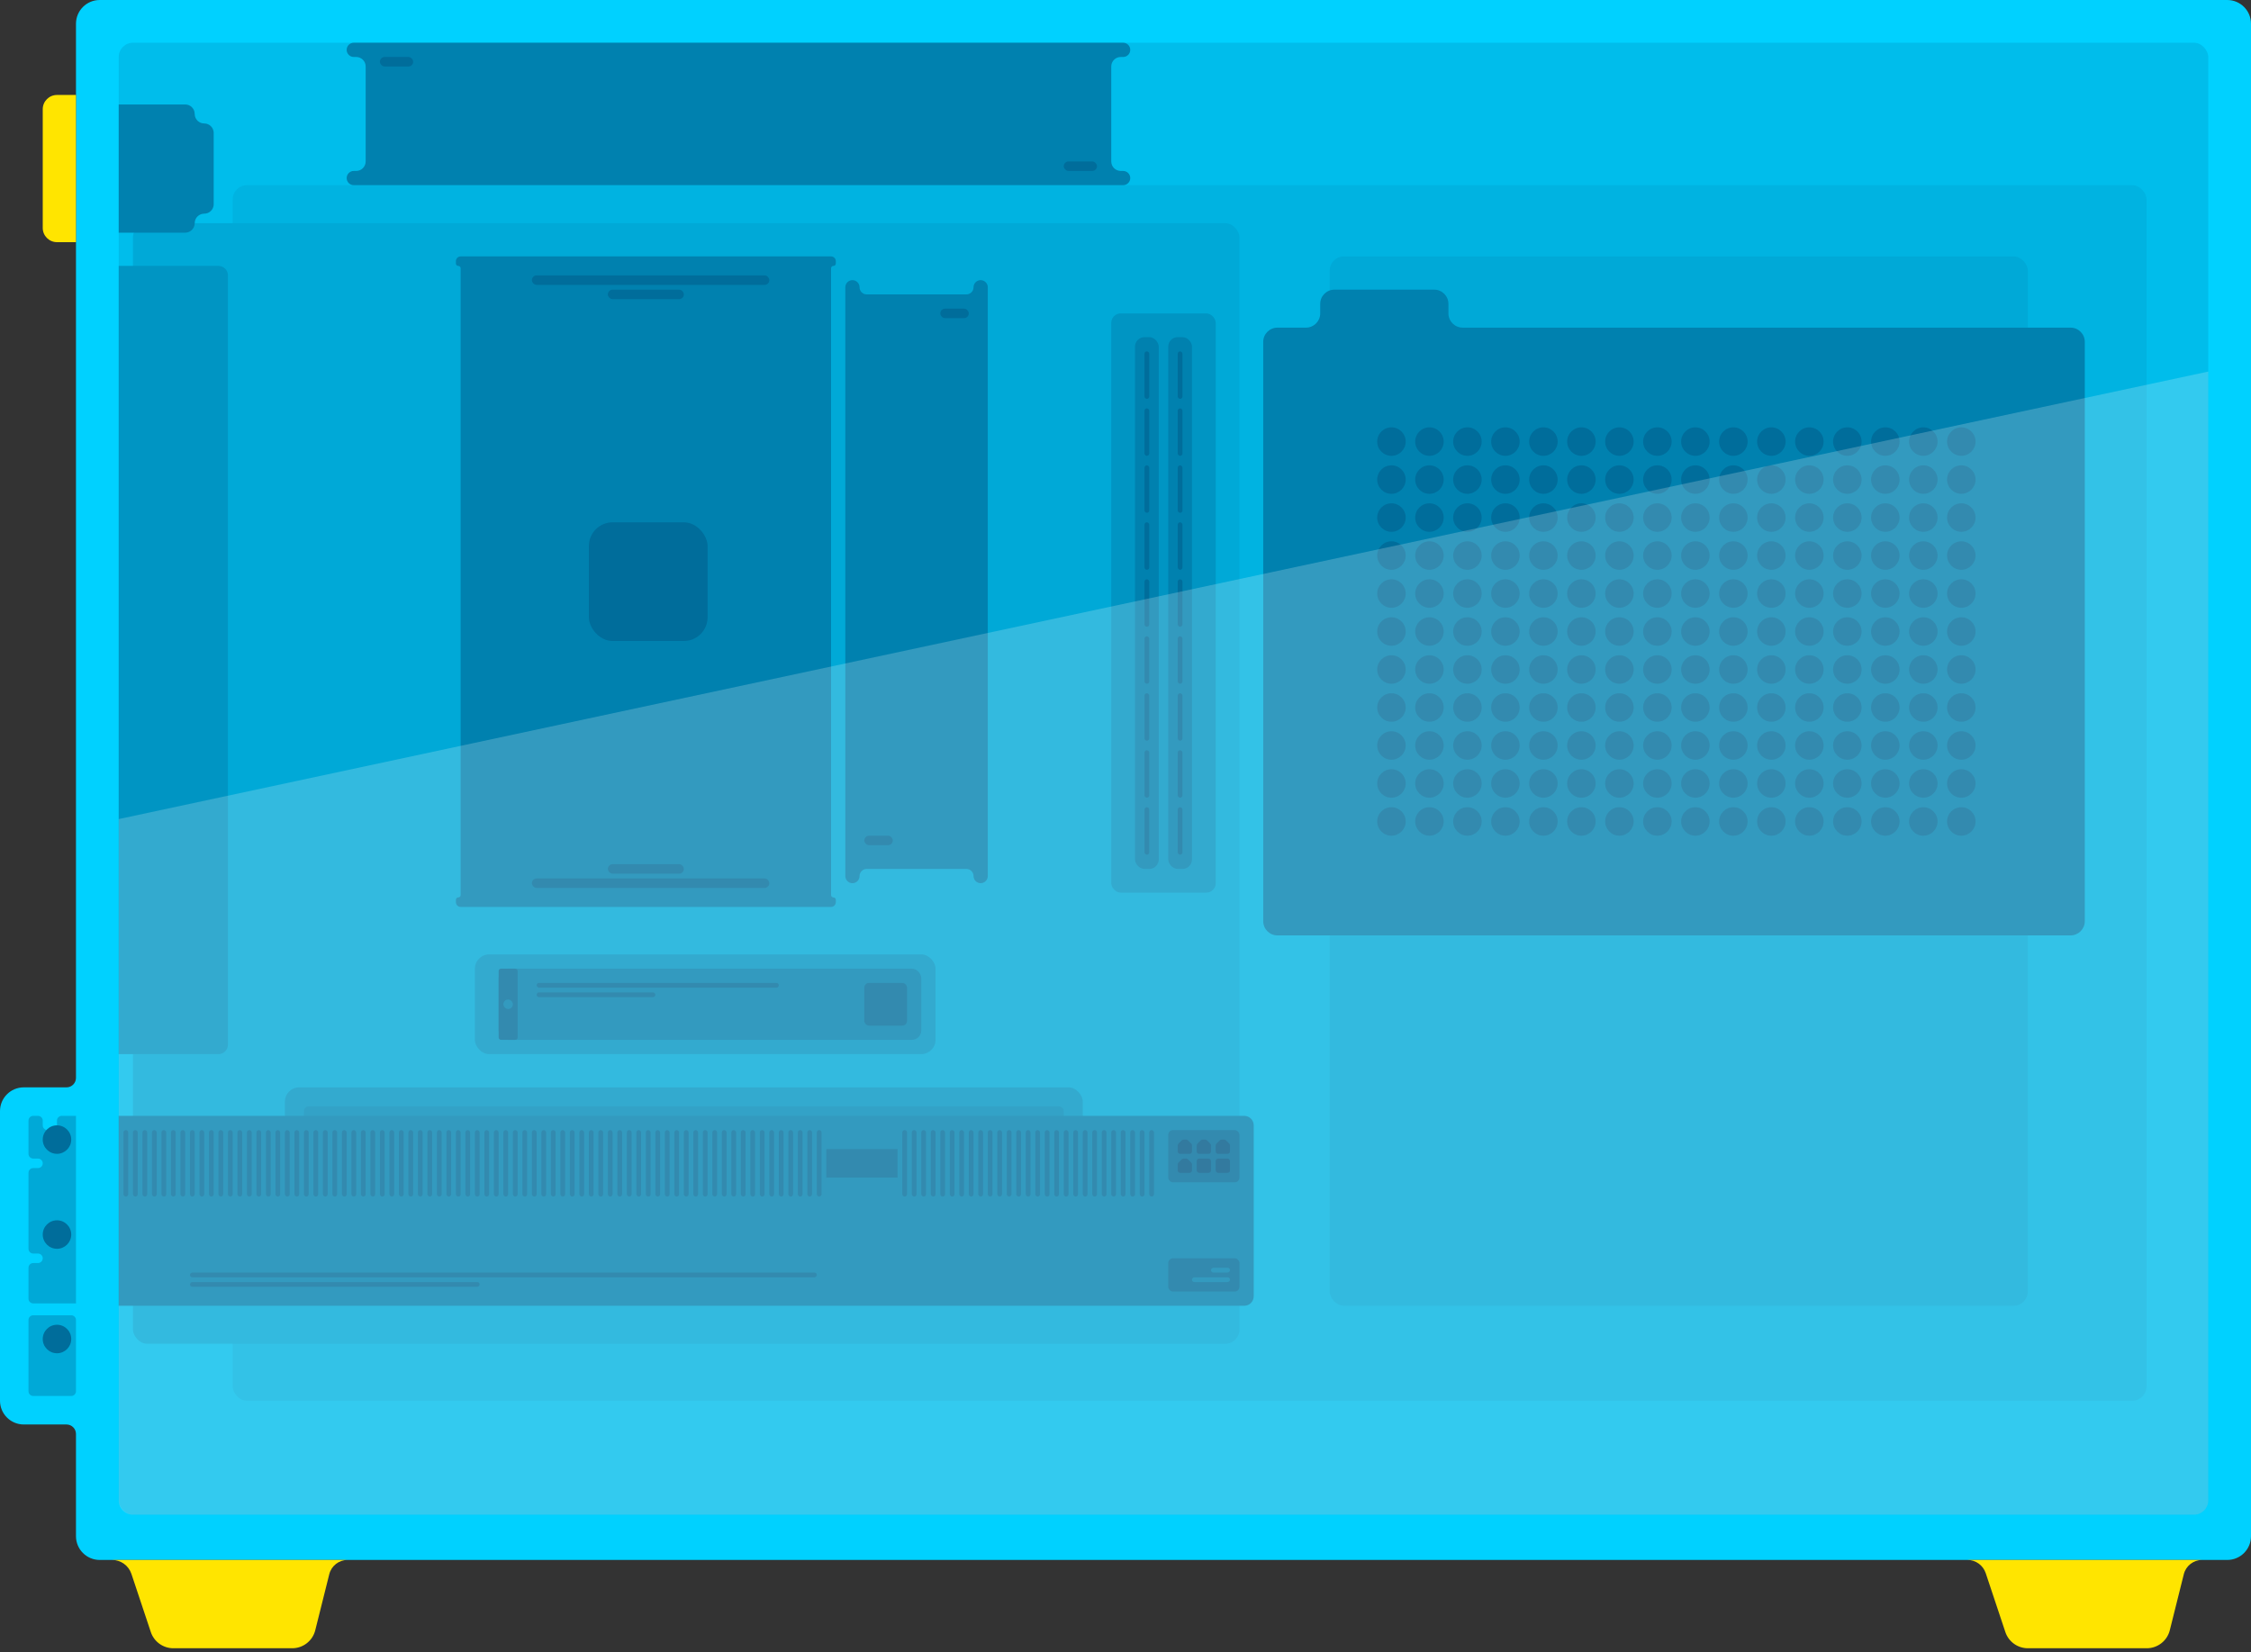 <svg width="474" height="348" viewBox="0 0 474 348" fill="none" xmlns="http://www.w3.org/2000/svg">
<rect x="0" y="0" width="474" height="348" fill="#333333" stroke="none"/>
<path d="M16 5C16 2.239 18.239 0 21 0H469C471.761 0 474 2.239 474 5V323.53C474 326.291 471.761 328.53 469 328.53H461.103H417.712H70.586H27.195H21C18.239 328.53 16 326.291 16 323.53V302C16 300.895 15.105 300 14 300H5C2.239 300 0 297.761 0 295V234C0 231.239 2.239 229 5 229H14C15.105 229 16 228.105 16 227V5Z" fill="#00D1FF"/>
<path d="M414.29 328.53H463.702C461.88 328.53 460.293 329.769 459.851 331.537L456.9 343.339C456.344 345.564 454.344 347.126 452.05 347.126H427.014C424.862 347.126 422.951 345.749 422.271 343.707L418.136 331.302C417.584 329.647 416.035 328.53 414.29 328.53Z" fill="#FFE500"/>
<path d="M23.596 328.53H73.186C71.364 328.53 69.776 329.769 69.335 331.537L66.384 343.338C65.828 345.564 63.828 347.126 61.533 347.126H36.498C34.346 347.126 32.435 345.749 31.755 343.707L27.676 331.47C27.09 329.714 25.447 328.53 23.596 328.53Z" fill="#FFE500"/>
<path d="M9 23C9 21.343 10.343 20 12 20H16V51H12C10.343 51 9 49.657 9 48V23Z" fill="#FFE500"/>
<rect x="25" y="9" width="440" height="310" rx="3" fill="#00BDEB"/>
<rect x="49" y="39" width="403" height="256" rx="3" fill="#00B3E1"/>
<rect x="280" y="54" width="147" height="221" rx="3" fill="#00A9D7"/>
<rect x="28" y="47" width="233" height="236" rx="3" fill="#00A9D7"/>
<rect x="60" y="229" width="168" height="18" rx="3" fill="#0095C3"/>
<rect x="64" y="233" width="160" height="8" rx="1" fill="#008BB9"/>
<rect x="100" y="201" width="97" height="21" rx="3" fill="#0095C3"/>
<rect x="105" y="204" width="89" height="15" rx="2" fill="#0081AF"/>
<rect x="105" y="204" width="4" height="15" rx="0.5" fill="#006D9B"/>
<rect x="106" y="210.5" width="2" height="2" rx="1" fill="#0081AF"/>
<rect x="182" y="207" width="9" height="9" rx="1" fill="#006D9B"/>
<rect x="113" y="209" width="25" height="1" rx="0.5" fill="#006D9B"/>
<rect x="113" y="207" width="51" height="1" rx="0.5" fill="#006D9B"/>
<path d="M73 10.5C73 9.672 73.672 9 74.5 9H236.5C237.328 9 238 9.672 238 10.5C238 11.328 237.328 12 236.5 12H236C234.895 12 234 12.895 234 14V34C234 35.105 234.895 36 236 36H236.5C237.328 36 238 36.672 238 37.5C238 38.328 237.328 39 236.5 39H74.5C73.672 39 73 38.328 73 37.5C73 36.672 73.672 36 74.5 36H75C76.105 36 77 35.105 77 34V14C77 12.895 76.105 12 75 12H74.5C73.672 12 73 11.328 73 10.5Z" fill="#0081AF"/>
<rect x="224" y="34" width="7" height="2" rx="1" fill="#006D9B"/>
<rect x="80" y="12" width="7" height="2" rx="1" fill="#006D9B"/>
<path d="M25 235H262C263.105 235 264 235.895 264 237V273C264 274.105 263.105 275 262 275H25V235Z" fill="#0081AF"/>
<rect x="242" y="238" width="1" height="14" rx="0.5" fill="#006D9B"/>
<rect x="240" y="238" width="1" height="14" rx="0.5" fill="#006D9B"/>
<rect x="238" y="238" width="1" height="14" rx="0.5" fill="#006D9B"/>
<rect x="236" y="238" width="1" height="14" rx="0.5" fill="#006D9B"/>
<rect x="234" y="238" width="1" height="14" rx="0.5" fill="#006D9B"/>
<rect x="232" y="238" width="1" height="14" rx="0.5" fill="#006D9B"/>
<rect x="230" y="238" width="1" height="14" rx="0.5" fill="#006D9B"/>
<rect x="228" y="238" width="1" height="14" rx="0.5" fill="#006D9B"/>
<rect x="226" y="238" width="1" height="14" rx="0.5" fill="#006D9B"/>
<rect x="224" y="238" width="1" height="14" rx="0.5" fill="#006D9B"/>
<rect x="222" y="238" width="1" height="14" rx="0.5" fill="#006D9B"/>
<rect x="220" y="238" width="1" height="14" rx="0.5" fill="#006D9B"/>
<rect x="218" y="238" width="1" height="14" rx="0.5" fill="#006D9B"/>
<rect x="216" y="238" width="1" height="14" rx="0.5" fill="#006D9B"/>
<rect x="214" y="238" width="1" height="14" rx="0.5" fill="#006D9B"/>
<rect x="212" y="238" width="1" height="14" rx="0.5" fill="#006D9B"/>
<rect x="210" y="238" width="1" height="14" rx="0.5" fill="#006D9B"/>
<rect x="208" y="238" width="1" height="14" rx="0.5" fill="#006D9B"/>
<rect x="206" y="238" width="1" height="14" rx="0.5" fill="#006D9B"/>
<rect x="204" y="238" width="1" height="14" rx="0.5" fill="#006D9B"/>
<rect x="202" y="238" width="1" height="14" rx="0.5" fill="#006D9B"/>
<rect x="200" y="238" width="1" height="14" rx="0.5" fill="#006D9B"/>
<rect x="198" y="238" width="1" height="14" rx="0.5" fill="#006D9B"/>
<rect x="196" y="238" width="1" height="14" rx="0.5" fill="#006D9B"/>
<rect x="194" y="238" width="1" height="14" rx="0.5" fill="#006D9B"/>
<rect x="192" y="238" width="1" height="14" rx="0.5" fill="#006D9B"/>
<rect x="190" y="238" width="1" height="14" rx="0.5" fill="#006D9B"/>
<rect x="174" y="242" width="15" height="6" fill="#006D9B"/>
<rect x="172" y="238" width="1" height="14" rx="0.5" fill="#006D9B"/>
<rect x="170" y="238" width="1" height="14" rx="0.5" fill="#006D9B"/>
<rect x="168" y="238" width="1" height="14" rx="0.5" fill="#006D9B"/>
<rect x="166" y="238" width="1" height="14" rx="0.5" fill="#006D9B"/>
<rect x="164" y="238" width="1" height="14" rx="0.5" fill="#006D9B"/>
<rect x="162" y="238" width="1" height="14" rx="0.5" fill="#006D9B"/>
<rect x="160" y="238" width="1" height="14" rx="0.5" fill="#006D9B"/>
<rect x="158" y="238" width="1" height="14" rx="0.5" fill="#006D9B"/>
<rect x="156" y="238" width="1" height="14" rx="0.5" fill="#006D9B"/>
<rect x="154" y="238" width="1" height="14" rx="0.5" fill="#006D9B"/>
<rect x="152" y="238" width="1" height="14" rx="0.5" fill="#006D9B"/>
<rect x="150" y="238" width="1" height="14" rx="0.5" fill="#006D9B"/>
<rect x="148" y="238" width="1" height="14" rx="0.5" fill="#006D9B"/>
<rect x="146" y="238" width="1" height="14" rx="0.5" fill="#006D9B"/>
<rect x="144" y="238" width="1" height="14" rx="0.5" fill="#006D9B"/>
<rect x="142" y="238" width="1" height="14" rx="0.5" fill="#006D9B"/>
<rect x="140" y="238" width="1" height="14" rx="0.5" fill="#006D9B"/>
<rect x="138" y="238" width="1" height="14" rx="0.5" fill="#006D9B"/>
<rect x="136" y="238" width="1" height="14" rx="0.5" fill="#006D9B"/>
<rect x="134" y="238" width="1" height="14" rx="0.5" fill="#006D9B"/>
<rect x="132" y="238" width="1" height="14" rx="0.5" fill="#006D9B"/>
<rect x="130" y="238" width="1" height="14" rx="0.5" fill="#006D9B"/>
<rect x="128" y="238" width="1" height="14" rx="0.5" fill="#006D9B"/>
<rect x="126" y="238" width="1" height="14" rx="0.5" fill="#006D9B"/>
<rect x="124" y="238" width="1" height="14" rx="0.5" fill="#006D9B"/>
<rect x="122" y="238" width="1" height="14" rx="0.5" fill="#006D9B"/>
<rect x="120" y="238" width="1" height="14" rx="0.5" fill="#006D9B"/>
<rect x="118" y="238" width="1" height="14" rx="0.5" fill="#006D9B"/>
<rect x="116" y="238" width="1" height="14" rx="0.5" fill="#006D9B"/>
<rect x="114" y="238" width="1" height="14" rx="0.5" fill="#006D9B"/>
<rect x="112" y="238" width="1" height="14" rx="0.5" fill="#006D9B"/>
<rect x="110" y="238" width="1" height="14" rx="0.5" fill="#006D9B"/>
<rect x="108" y="238" width="1" height="14" rx="0.5" fill="#006D9B"/>
<rect x="106" y="238" width="1" height="14" rx="0.5" fill="#006D9B"/>
<rect x="104" y="238" width="1" height="14" rx="0.5" fill="#006D9B"/>
<rect x="102" y="238" width="1" height="14" rx="0.5" fill="#006D9B"/>
<rect x="100" y="238" width="1" height="14" rx="0.5" fill="#006D9B"/>
<rect x="98" y="238" width="1" height="14" rx="0.5" fill="#006D9B"/>
<rect x="96" y="238" width="1" height="14" rx="0.5" fill="#006D9B"/>
<rect x="94" y="238" width="1" height="14" rx="0.5" fill="#006D9B"/>
<rect x="92" y="238" width="1" height="14" rx="0.5" fill="#006D9B"/>
<rect x="90" y="238" width="1" height="14" rx="0.5" fill="#006D9B"/>
<rect x="88" y="238" width="1" height="14" rx="0.5" fill="#006D9B"/>
<rect x="86" y="238" width="1" height="14" rx="0.5" fill="#006D9B"/>
<rect x="84" y="238" width="1" height="14" rx="0.5" fill="#006D9B"/>
<rect x="82" y="238" width="1" height="14" rx="0.5" fill="#006D9B"/>
<rect x="80" y="238" width="1" height="14" rx="0.5" fill="#006D9B"/>
<rect x="78" y="238" width="1" height="14" rx="0.5" fill="#006D9B"/>
<rect x="76" y="238" width="1" height="14" rx="0.5" fill="#006D9B"/>
<rect x="74" y="238" width="1" height="14" rx="0.5" fill="#006D9B"/>
<rect x="72" y="238" width="1" height="14" rx="0.5" fill="#006D9B"/>
<rect x="70" y="238" width="1" height="14" rx="0.5" fill="#006D9B"/>
<rect x="68" y="238" width="1" height="14" rx="0.5" fill="#006D9B"/>
<rect x="66" y="238" width="1" height="14" rx="0.5" fill="#006D9B"/>
<rect x="64" y="238" width="1" height="14" rx="0.5" fill="#006D9B"/>
<rect x="62" y="238" width="1" height="14" rx="0.5" fill="#006D9B"/>
<rect x="60" y="238" width="1" height="14" rx="0.5" fill="#006D9B"/>
<rect x="58" y="238" width="1" height="14" rx="0.5" fill="#006D9B"/>
<rect x="56" y="238" width="1" height="14" rx="0.5" fill="#006D9B"/>
<rect x="54" y="238" width="1" height="14" rx="0.5" fill="#006D9B"/>
<rect x="52" y="238" width="1" height="14" rx="0.5" fill="#006D9B"/>
<rect x="50" y="238" width="1" height="14" rx="0.5" fill="#006D9B"/>
<rect x="48" y="238" width="1" height="14" rx="0.5" fill="#006D9B"/>
<rect x="46" y="238" width="1" height="14" rx="0.5" fill="#006D9B"/>
<rect x="44" y="238" width="1" height="14" rx="0.5" fill="#006D9B"/>
<rect x="42" y="238" width="1" height="14" rx="0.5" fill="#006D9B"/>
<rect x="40" y="238" width="1" height="14" rx="0.5" fill="#006D9B"/>
<rect x="38" y="238" width="1" height="14" rx="0.5" fill="#006D9B"/>
<rect x="36" y="238" width="1" height="14" rx="0.5" fill="#006D9B"/>
<rect x="34" y="238" width="1" height="14" rx="0.5" fill="#006D9B"/>
<rect x="32" y="238" width="1" height="14" rx="0.5" fill="#006D9B"/>
<rect x="30" y="238" width="1" height="14" rx="0.5" fill="#006D9B"/>
<rect x="28" y="238" width="1" height="14" rx="0.5" fill="#006D9B"/>
<rect x="26" y="238" width="1" height="14" rx="0.5" fill="#006D9B"/>
<path d="M6 236C6 235.448 6.448 235 7 235H8C8.552 235 9 235.448 9 236V237C9 237.552 9.448 238 10 238H11C11.552 238 12 237.552 12 237V236C12 235.448 12.448 235 13 235H16V274.5H7C6.448 274.5 6 274.052 6 273.5V267C6 266.448 6.448 266 7 266H8C8.552 266 9 265.552 9 265C9 264.448 8.552 264 8 264H7C6.448 264 6 263.552 6 263V247C6 246.448 6.448 246 7 246H8C8.552 246 9 245.552 9 245C9 244.448 8.552 244 8 244H7C6.448 244 6 243.552 6 243V236Z" fill="#00A9D7"/>
<path d="M6 278C6 277.448 6.448 277 7 277H11H15C15.552 277 16 277.448 16 278V293C16 293.552 15.552 294 15 294H7C6.448 294 6 293.552 6 293V278Z" fill="#00A9D7"/>
<circle cx="12" cy="240" r="3" fill="#006D9B"/>
<circle cx="12" cy="260" r="3" fill="#006D9B"/>
<circle cx="12" cy="282" r="3" fill="#006D9B"/>
<rect x="246" y="238" width="15" height="11" rx="1" fill="#006D9B"/>
<rect x="256" y="244" width="3" height="3" rx="0.5" fill="#005987"/>
<rect x="252" y="244" width="3" height="3" rx="0.5" fill="#005987"/>
<path d="M248 245.207C248 245.074 248.053 244.947 248.146 244.854L248.854 244.146C248.947 244.053 249.074 244 249.207 244H249.793C249.926 244 250.053 244.053 250.146 244.146L250.854 244.854C250.947 244.947 251 245.074 251 245.207V246.5C251 246.776 250.776 247 250.5 247H248.5C248.224 247 248 246.776 248 246.5V245.207Z" fill="#005987"/>
<path d="M256 241.207C256 241.074 256.053 240.947 256.146 240.854L256.854 240.146C256.947 240.053 257.074 240 257.207 240H257.793C257.926 240 258.053 240.053 258.146 240.146L258.854 240.854C258.947 240.947 259 241.074 259 241.207V242.5C259 242.776 258.776 243 258.5 243H256.5C256.224 243 256 242.776 256 242.5V241.207Z" fill="#005987"/>
<path d="M252 241.207C252 241.074 252.053 240.947 252.146 240.854L252.854 240.146C252.947 240.053 253.074 240 253.207 240H253.793C253.926 240 254.053 240.053 254.146 240.146L254.854 240.854C254.947 240.947 255 241.074 255 241.207V242.5C255 242.776 254.776 243 254.5 243H252.5C252.224 243 252 242.776 252 242.5V241.207Z" fill="#005987"/>
<path d="M248 241.207C248 241.074 248.053 240.947 248.146 240.854L248.854 240.146C248.947 240.053 249.074 240 249.207 240H249.793C249.926 240 250.053 240.053 250.146 240.146L250.854 240.854C250.947 240.947 251 241.074 251 241.207V242.5C251 242.776 250.776 243 250.5 243H248.5C248.224 243 248 242.776 248 242.5V241.207Z" fill="#005987"/>
<rect x="246" y="265" width="15" height="7" rx="1" fill="#006D9B"/>
<rect x="251" y="270" width="1" height="8" rx="0.5" transform="rotate(-90 251 270)" fill="#0081AF"/>
<rect x="255" y="268" width="1" height="4" rx="0.5" transform="rotate(-90 255 268)" fill="#0081AF"/>
<rect x="101" y="270" width="1" height="61" rx="0.5" transform="rotate(90 101 270)" fill="#006D9B"/>
<rect x="172" y="268" width="1" height="132" rx="0.5" transform="rotate(90 172 268)" fill="#006D9B"/>
<path d="M178 60.5C178 59.672 178.672 59 179.5 59C180.328 59 181 59.672 181 60.5C181 61.328 181.672 62 182.5 62H203.5C204.328 62 205 61.328 205 60.5C205 59.672 205.672 59 206.5 59C207.328 59 208 59.672 208 60.5V184.5C208 185.328 207.328 186 206.5 186C205.672 186 205 185.328 205 184.5C205 183.672 204.328 183 203.5 183H182.5C181.672 183 181 183.672 181 184.5C181 185.328 180.328 186 179.5 186C178.672 186 178 185.328 178 184.5V60.5Z" fill="#0081AF"/>
<rect x="188" y="178" width="6" height="2" rx="1" transform="rotate(-180 188 178)" fill="#006D9B"/>
<rect x="204" y="67" width="6" height="2" rx="1" transform="rotate(-180 204 67)" fill="#006D9B"/>
<path d="M96 55C96 54.448 96.448 54 97 54H175C175.552 54 176 54.448 176 55V55.5C176 55.776 175.776 56 175.5 56C175.224 56 175 56.224 175 56.5V188.5C175 188.776 175.224 189 175.5 189C175.776 189 176 189.224 176 189.5V190C176 190.552 175.552 191 175 191H97C96.448 191 96 190.552 96 190V189.5C96 189.224 96.224 189 96.5 189C96.776 189 97 188.776 97 188.5V56.5C97 56.224 96.776 56 96.5 56C96.224 56 96 55.776 96 55.5V55Z" fill="#0081AF"/>
<rect x="124" y="110" width="25" height="25" rx="5" fill="#006D9B"/>
<rect x="112" y="58" width="50" height="2" rx="1" fill="#006D9B"/>
<rect x="128" y="61" width="16" height="2" rx="1" fill="#006D9B"/>
<rect x="162" y="187" width="50" height="2" rx="1" transform="rotate(-180 162 187)" fill="#006D9B"/>
<rect x="144" y="184" width="16" height="2" rx="1" transform="rotate(-180 144 184)" fill="#006D9B"/>
<rect x="234" y="66" width="22" height="122" rx="2" fill="#0095C3"/>
<rect x="239" y="71" width="5" height="112" rx="2" fill="#0081AF"/>
<rect x="241" y="74" width="1" height="10" rx="0.5" fill="#006D9B"/>
<rect x="241" y="86" width="1" height="10" rx="0.5" fill="#006D9B"/>
<rect x="241" y="98" width="1" height="10" rx="0.5" fill="#006D9B"/>
<rect x="241" y="110" width="1" height="10" rx="0.5" fill="#006D9B"/>
<rect x="241" y="122" width="1" height="10" rx="0.5" fill="#006D9B"/>
<rect x="241" y="134" width="1" height="10" rx="0.5" fill="#006D9B"/>
<rect x="241" y="146" width="1" height="10" rx="0.5" fill="#006D9B"/>
<rect x="241" y="158" width="1" height="10" rx="0.5" fill="#006D9B"/>
<rect x="241" y="170" width="1" height="10" rx="0.5" fill="#006D9B"/>
<rect x="246" y="71" width="5" height="112" rx="2" fill="#0081AF"/>
<rect x="248" y="74" width="1" height="10" rx="0.5" fill="#006D9B"/>
<rect x="248" y="86" width="1" height="10" rx="0.5" fill="#006D9B"/>
<rect x="248" y="98" width="1" height="10" rx="0.5" fill="#006D9B"/>
<rect x="248" y="110" width="1" height="10" rx="0.5" fill="#006D9B"/>
<rect x="248" y="122" width="1" height="10" rx="0.5" fill="#006D9B"/>
<rect x="248" y="134" width="1" height="10" rx="0.5" fill="#006D9B"/>
<rect x="248" y="146" width="1" height="10" rx="0.5" fill="#006D9B"/>
<rect x="248" y="158" width="1" height="10" rx="0.5" fill="#006D9B"/>
<rect x="248" y="170" width="1" height="10" rx="0.5" fill="#006D9B"/>
<path d="M266 72C266 70.343 267.343 69 269 69H275C276.657 69 278 67.657 278 66V64C278 62.343 279.343 61 281 61H302C303.657 61 305 62.343 305 64V66C305 67.657 306.343 69 308 69H436C437.657 69 439 70.343 439 72V194C439 195.657 437.657 197 436 197H269C267.343 197 266 195.657 266 194V72Z" fill="#0081AF"/>
<circle cx="293" cy="93" r="3" fill="#006D9B"/>
<circle cx="301" cy="93" r="3" fill="#006D9B"/>
<circle cx="309" cy="93" r="3" fill="#006D9B"/>
<circle cx="317" cy="93" r="3" fill="#006D9B"/>
<circle cx="325" cy="93" r="3" fill="#006D9B"/>
<circle cx="333" cy="93" r="3" fill="#006D9B"/>
<circle cx="341" cy="93" r="3" fill="#006D9B"/>
<circle cx="349" cy="93" r="3" fill="#006D9B"/>
<circle cx="357" cy="93" r="3" fill="#006D9B"/>
<circle cx="365" cy="93" r="3" fill="#006D9B"/>
<circle cx="373" cy="93" r="3" fill="#006D9B"/>
<circle cx="381" cy="93" r="3" fill="#006D9B"/>
<circle cx="389" cy="93" r="3" fill="#006D9B"/>
<circle cx="397" cy="93" r="3" fill="#006D9B"/>
<circle cx="405" cy="93" r="3" fill="#006D9B"/>
<circle cx="413" cy="93" r="3" fill="#006D9B"/>
<circle cx="293" cy="101" r="3" fill="#006D9B"/>
<circle cx="301" cy="101" r="3" fill="#006D9B"/>
<circle cx="309" cy="101" r="3" fill="#006D9B"/>
<circle cx="317" cy="101" r="3" fill="#006D9B"/>
<circle cx="325" cy="101" r="3" fill="#006D9B"/>
<circle cx="333" cy="101" r="3" fill="#006D9B"/>
<circle cx="341" cy="101" r="3" fill="#006D9B"/>
<circle cx="349" cy="101" r="3" fill="#006D9B"/>
<circle cx="357" cy="101" r="3" fill="#006D9B"/>
<circle cx="365" cy="101" r="3" fill="#006D9B"/>
<circle cx="373" cy="101" r="3" fill="#006D9B"/>
<circle cx="381" cy="101" r="3" fill="#006D9B"/>
<circle cx="389" cy="101" r="3" fill="#006D9B"/>
<circle cx="397" cy="101" r="3" fill="#006D9B"/>
<circle cx="405" cy="101" r="3" fill="#006D9B"/>
<circle cx="413" cy="101" r="3" fill="#006D9B"/>
<circle cx="293" cy="109" r="3" fill="#006D9B"/>
<circle cx="301" cy="109" r="3" fill="#006D9B"/>
<circle cx="309" cy="109" r="3" fill="#006D9B"/>
<circle cx="317" cy="109" r="3" fill="#006D9B"/>
<circle cx="325" cy="109" r="3" fill="#006D9B"/>
<circle cx="333" cy="109" r="3" fill="#006D9B"/>
<circle cx="341" cy="109" r="3" fill="#006D9B"/>
<circle cx="349" cy="109" r="3" fill="#006D9B"/>
<circle cx="357" cy="109" r="3" fill="#006D9B"/>
<circle cx="365" cy="109" r="3" fill="#006D9B"/>
<circle cx="373" cy="109" r="3" fill="#006D9B"/>
<circle cx="381" cy="109" r="3" fill="#006D9B"/>
<circle cx="389" cy="109" r="3" fill="#006D9B"/>
<circle cx="397" cy="109" r="3" fill="#006D9B"/>
<circle cx="405" cy="109" r="3" fill="#006D9B"/>
<circle cx="413" cy="109" r="3" fill="#006D9B"/>
<circle cx="293" cy="117" r="3" fill="#006D9B"/>
<circle cx="301" cy="117" r="3" fill="#006D9B"/>
<circle cx="309" cy="117" r="3" fill="#006D9B"/>
<circle cx="317" cy="117" r="3" fill="#006D9B"/>
<circle cx="325" cy="117" r="3" fill="#006D9B"/>
<circle cx="333" cy="117" r="3" fill="#006D9B"/>
<circle cx="341" cy="117" r="3" fill="#006D9B"/>
<circle cx="349" cy="117" r="3" fill="#006D9B"/>
<circle cx="357" cy="117" r="3" fill="#006D9B"/>
<circle cx="365" cy="117" r="3" fill="#006D9B"/>
<circle cx="373" cy="117" r="3" fill="#006D9B"/>
<circle cx="381" cy="117" r="3" fill="#006D9B"/>
<circle cx="389" cy="117" r="3" fill="#006D9B"/>
<circle cx="397" cy="117" r="3" fill="#006D9B"/>
<circle cx="405" cy="117" r="3" fill="#006D9B"/>
<circle cx="413" cy="117" r="3" fill="#006D9B"/>
<circle cx="293" cy="125" r="3" fill="#006D9B"/>
<circle cx="301" cy="125" r="3" fill="#006D9B"/>
<circle cx="309" cy="125" r="3" fill="#006D9B"/>
<circle cx="317" cy="125" r="3" fill="#006D9B"/>
<circle cx="325" cy="125" r="3" fill="#006D9B"/>
<circle cx="333" cy="125" r="3" fill="#006D9B"/>
<circle cx="341" cy="125" r="3" fill="#006D9B"/>
<circle cx="349" cy="125" r="3" fill="#006D9B"/>
<circle cx="357" cy="125" r="3" fill="#006D9B"/>
<circle cx="365" cy="125" r="3" fill="#006D9B"/>
<circle cx="373" cy="125" r="3" fill="#006D9B"/>
<circle cx="381" cy="125" r="3" fill="#006D9B"/>
<circle cx="389" cy="125" r="3" fill="#006D9B"/>
<circle cx="397" cy="125" r="3" fill="#006D9B"/>
<circle cx="405" cy="125" r="3" fill="#006D9B"/>
<circle cx="413" cy="125" r="3" fill="#006D9B"/>
<circle cx="293" cy="133" r="3" fill="#006D9B"/>
<circle cx="301" cy="133" r="3" fill="#006D9B"/>
<circle cx="309" cy="133" r="3" fill="#006D9B"/>
<circle cx="317" cy="133" r="3" fill="#006D9B"/>
<circle cx="325" cy="133" r="3" fill="#006D9B"/>
<circle cx="333" cy="133" r="3" fill="#006D9B"/>
<circle cx="341" cy="133" r="3" fill="#006D9B"/>
<circle cx="349" cy="133" r="3" fill="#006D9B"/>
<circle cx="357" cy="133" r="3" fill="#006D9B"/>
<circle cx="365" cy="133" r="3" fill="#006D9B"/>
<circle cx="373" cy="133" r="3" fill="#006D9B"/>
<circle cx="381" cy="133" r="3" fill="#006D9B"/>
<circle cx="389" cy="133" r="3" fill="#006D9B"/>
<circle cx="397" cy="133" r="3" fill="#006D9B"/>
<circle cx="405" cy="133" r="3" fill="#006D9B"/>
<circle cx="413" cy="133" r="3" fill="#006D9B"/>
<circle cx="293" cy="141" r="3" fill="#006D9B"/>
<circle cx="301" cy="141" r="3" fill="#006D9B"/>
<circle cx="309" cy="141" r="3" fill="#006D9B"/>
<circle cx="317" cy="141" r="3" fill="#006D9B"/>
<circle cx="325" cy="141" r="3" fill="#006D9B"/>
<circle cx="333" cy="141" r="3" fill="#006D9B"/>
<circle cx="341" cy="141" r="3" fill="#006D9B"/>
<circle cx="349" cy="141" r="3" fill="#006D9B"/>
<circle cx="357" cy="141" r="3" fill="#006D9B"/>
<circle cx="365" cy="141" r="3" fill="#006D9B"/>
<circle cx="373" cy="141" r="3" fill="#006D9B"/>
<circle cx="381" cy="141" r="3" fill="#006D9B"/>
<circle cx="389" cy="141" r="3" fill="#006D9B"/>
<circle cx="397" cy="141" r="3" fill="#006D9B"/>
<circle cx="405" cy="141" r="3" fill="#006D9B"/>
<circle cx="413" cy="141" r="3" fill="#006D9B"/>
<circle cx="293" cy="149" r="3" fill="#006D9B"/>
<circle cx="301" cy="149" r="3" fill="#006D9B"/>
<circle cx="309" cy="149" r="3" fill="#006D9B"/>
<circle cx="317" cy="149" r="3" fill="#006D9B"/>
<circle cx="325" cy="149" r="3" fill="#006D9B"/>
<circle cx="333" cy="149" r="3" fill="#006D9B"/>
<circle cx="341" cy="149" r="3" fill="#006D9B"/>
<circle cx="349" cy="149" r="3" fill="#006D9B"/>
<circle cx="357" cy="149" r="3" fill="#006D9B"/>
<circle cx="365" cy="149" r="3" fill="#006D9B"/>
<circle cx="373" cy="149" r="3" fill="#006D9B"/>
<circle cx="381" cy="149" r="3" fill="#006D9B"/>
<circle cx="389" cy="149" r="3" fill="#006D9B"/>
<circle cx="397" cy="149" r="3" fill="#006D9B"/>
<circle cx="405" cy="149" r="3" fill="#006D9B"/>
<circle cx="413" cy="149" r="3" fill="#006D9B"/>
<circle cx="293" cy="157" r="3" fill="#006D9B"/>
<circle cx="301" cy="157" r="3" fill="#006D9B"/>
<circle cx="309" cy="157" r="3" fill="#006D9B"/>
<circle cx="317" cy="157" r="3" fill="#006D9B"/>
<circle cx="325" cy="157" r="3" fill="#006D9B"/>
<circle cx="333" cy="157" r="3" fill="#006D9B"/>
<circle cx="341" cy="157" r="3" fill="#006D9B"/>
<circle cx="349" cy="157" r="3" fill="#006D9B"/>
<circle cx="357" cy="157" r="3" fill="#006D9B"/>
<circle cx="365" cy="157" r="3" fill="#006D9B"/>
<circle cx="373" cy="157" r="3" fill="#006D9B"/>
<circle cx="381" cy="157" r="3" fill="#006D9B"/>
<circle cx="389" cy="157" r="3" fill="#006D9B"/>
<circle cx="397" cy="157" r="3" fill="#006D9B"/>
<circle cx="405" cy="157" r="3" fill="#006D9B"/>
<circle cx="413" cy="157" r="3" fill="#006D9B"/>
<circle cx="293" cy="165" r="3" fill="#006D9B"/>
<circle cx="301" cy="165" r="3" fill="#006D9B"/>
<circle cx="309" cy="165" r="3" fill="#006D9B"/>
<circle cx="317" cy="165" r="3" fill="#006D9B"/>
<circle cx="325" cy="165" r="3" fill="#006D9B"/>
<circle cx="333" cy="165" r="3" fill="#006D9B"/>
<circle cx="341" cy="165" r="3" fill="#006D9B"/>
<circle cx="349" cy="165" r="3" fill="#006D9B"/>
<circle cx="357" cy="165" r="3" fill="#006D9B"/>
<circle cx="365" cy="165" r="3" fill="#006D9B"/>
<circle cx="373" cy="165" r="3" fill="#006D9B"/>
<circle cx="381" cy="165" r="3" fill="#006D9B"/>
<circle cx="389" cy="165" r="3" fill="#006D9B"/>
<circle cx="397" cy="165" r="3" fill="#006D9B"/>
<circle cx="405" cy="165" r="3" fill="#006D9B"/>
<circle cx="413" cy="165" r="3" fill="#006D9B"/>
<circle cx="293" cy="173" r="3" fill="#006D9B"/>
<circle cx="301" cy="173" r="3" fill="#006D9B"/>
<circle cx="309" cy="173" r="3" fill="#006D9B"/>
<circle cx="317" cy="173" r="3" fill="#006D9B"/>
<circle cx="325" cy="173" r="3" fill="#006D9B"/>
<circle cx="333" cy="173" r="3" fill="#006D9B"/>
<circle cx="341" cy="173" r="3" fill="#006D9B"/>
<circle cx="349" cy="173" r="3" fill="#006D9B"/>
<circle cx="357" cy="173" r="3" fill="#006D9B"/>
<circle cx="365" cy="173" r="3" fill="#006D9B"/>
<circle cx="373" cy="173" r="3" fill="#006D9B"/>
<circle cx="381" cy="173" r="3" fill="#006D9B"/>
<circle cx="389" cy="173" r="3" fill="#006D9B"/>
<circle cx="397" cy="173" r="3" fill="#006D9B"/>
<circle cx="405" cy="173" r="3" fill="#006D9B"/>
<circle cx="413" cy="173" r="3" fill="#006D9B"/>
<path d="M25 56H46C47.105 56 48 56.895 48 58V220C48 221.105 47.105 222 46 222H25V56Z" fill="#0095C3"/>
<path d="M25 22H39C40.105 22 41 22.895 41 24C41 25.105 41.895 26 43 26C44.105 26 45 26.895 45 28V43C45 44.105 44.105 45 43 45C41.895 45 41 45.895 41 47C41 48.105 40.105 49 39 49H25V22Z" fill="#0081AF"/>
<path d="M25 172.5L465 78.255V316C465 317.657 463.657 319 462 319H28C26.343 319 25 317.657 25 316V172.5Z" fill="white" fill-opacity="0.2"/>
</svg>
